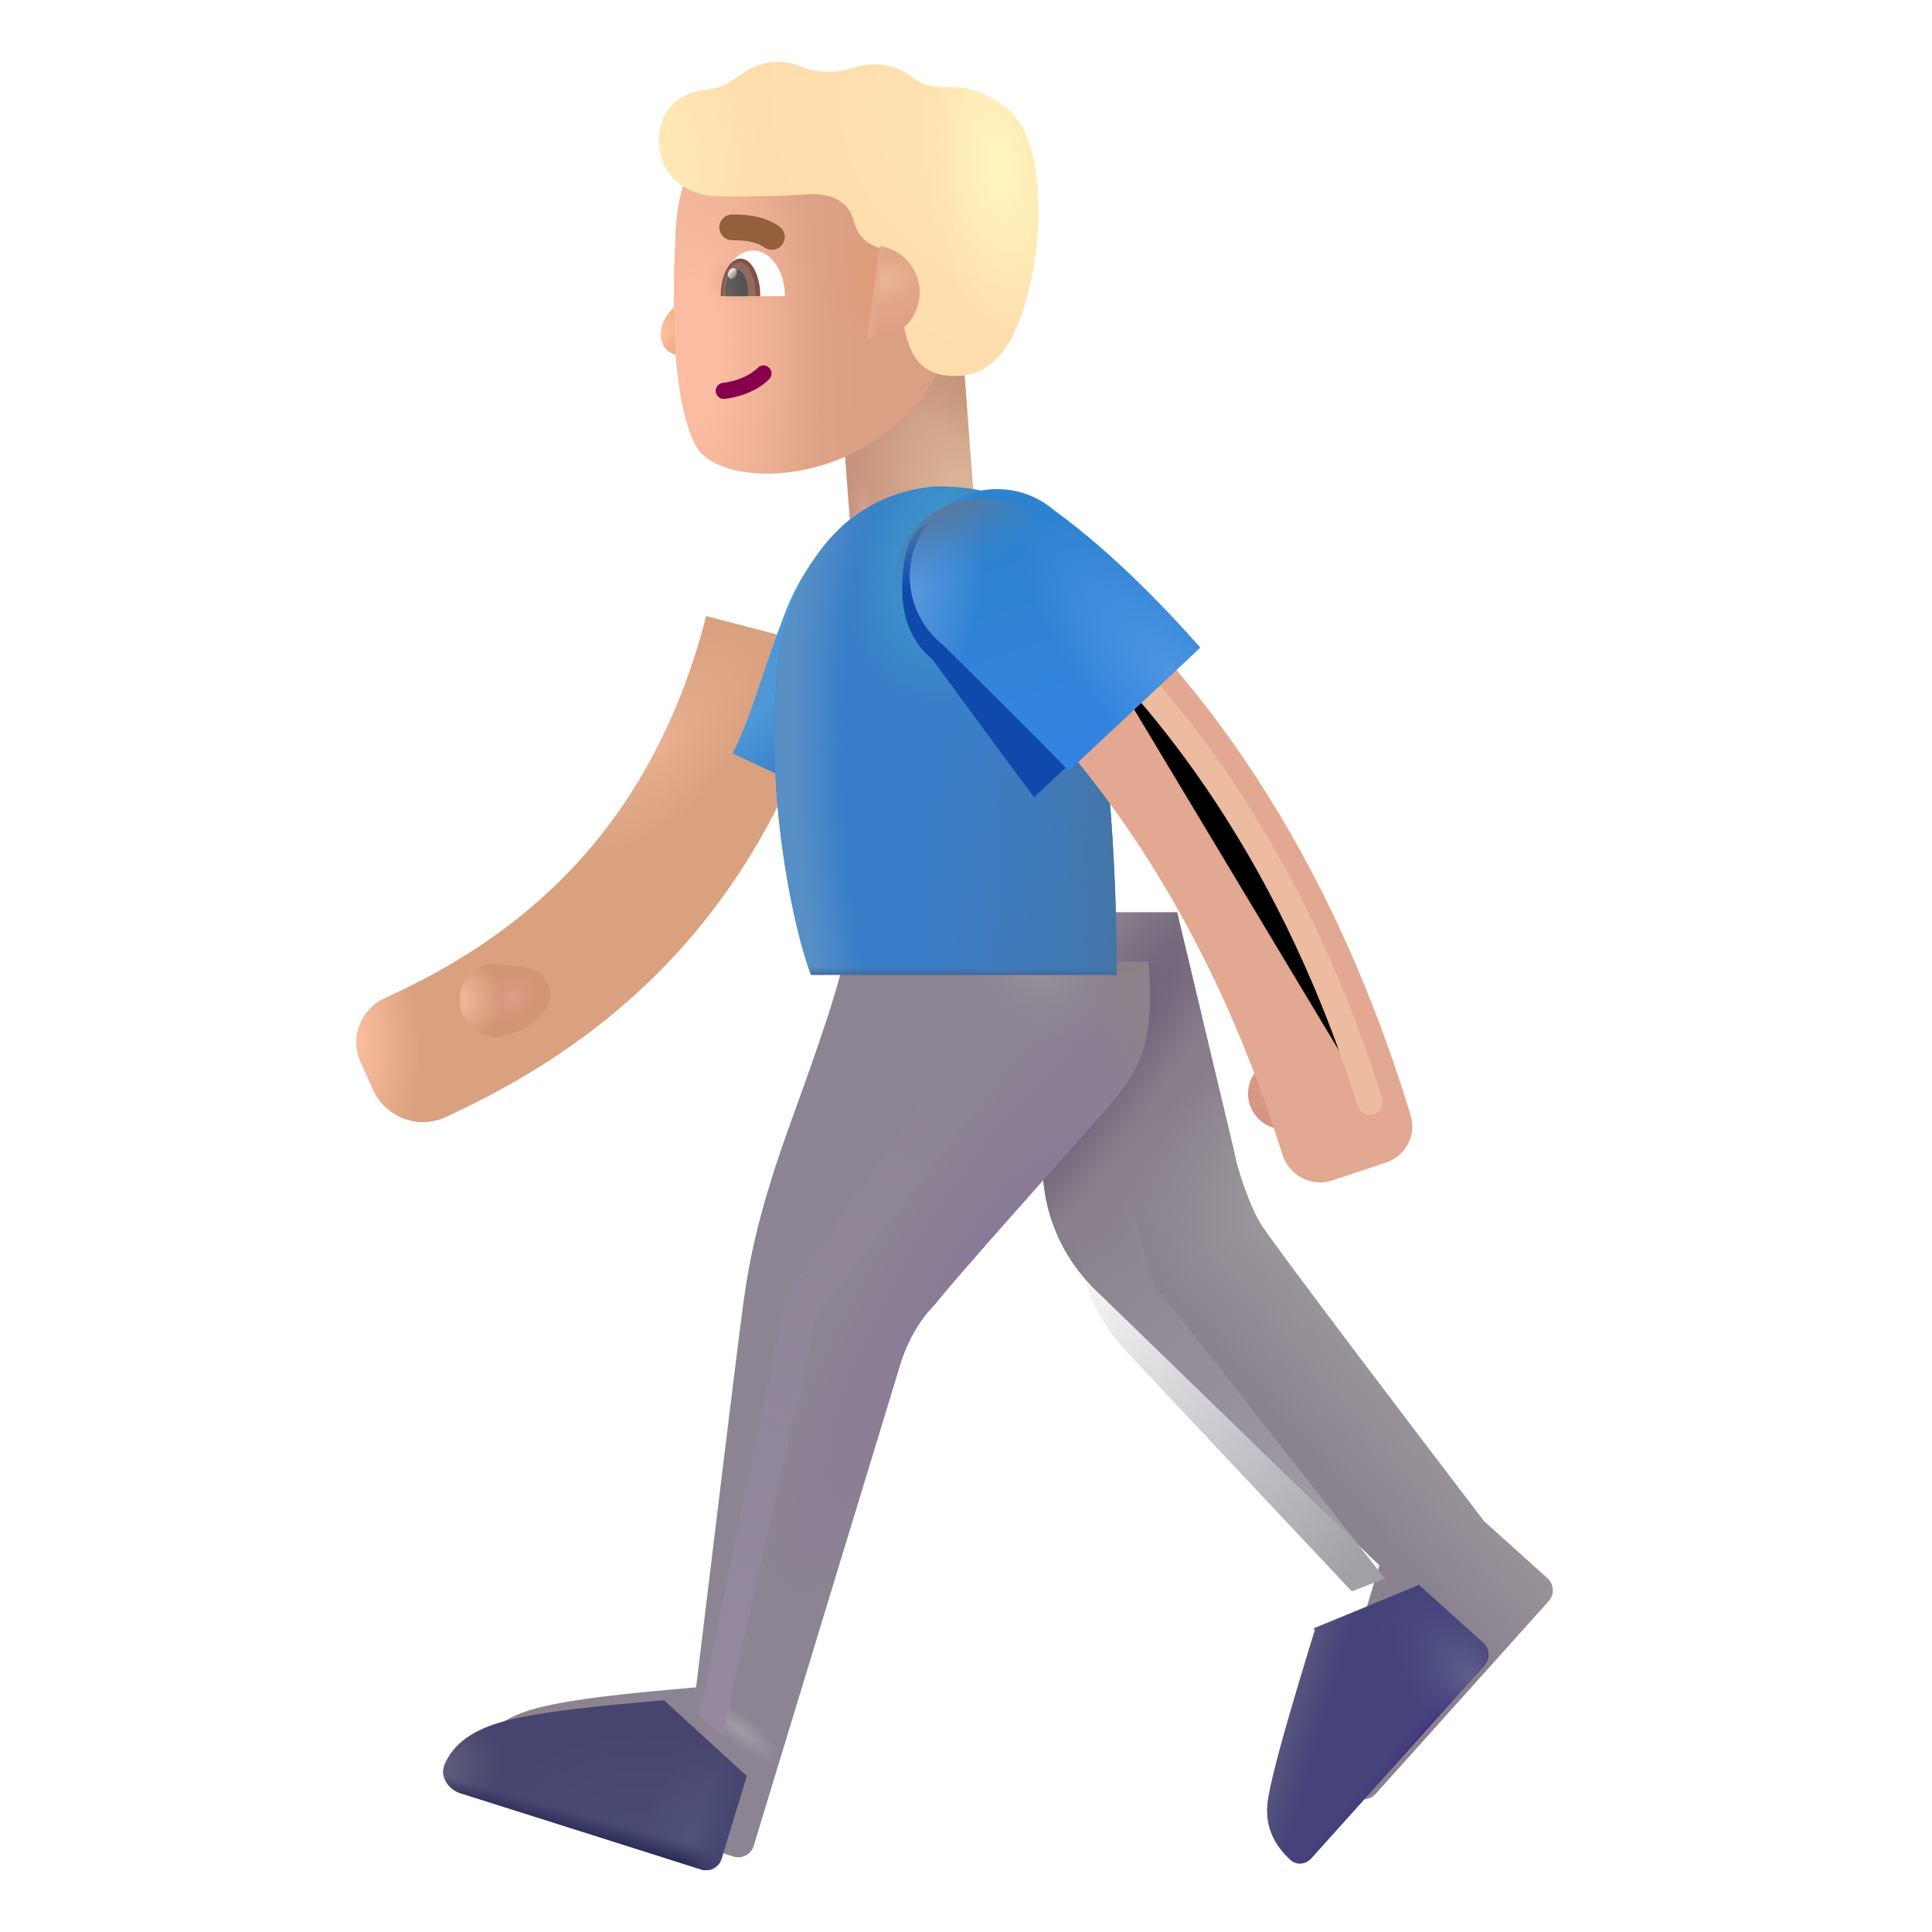 <svg viewBox="1 1 30 30" xmlns="http://www.w3.org/2000/svg">
<rect x="14.016" y="6.699" width="1.946" height="3.44" transform="rotate(-4.337 14.016 6.699)" fill="url(#paint0_radial_4002_108)"/>
<rect x="14.016" y="6.699" width="1.946" height="3.44" transform="rotate(-4.337 14.016 6.699)" fill="url(#paint1_radial_4002_108)"/>
<rect x="14.016" y="6.699" width="1.946" height="3.44" transform="rotate(-4.337 14.016 6.699)" fill="url(#paint2_radial_4002_108)"/>
<path d="M11.469 5.769C11.625 5.622 11.706 5.403 11.727 5.312H11.907V6.437C11.692 6.573 11.384 6.552 11.293 6.347C11.215 6.171 11.274 5.952 11.469 5.769Z" fill="url(#paint3_radial_4002_108)"/>
<path d="M11.469 5.769C11.625 5.622 11.706 5.403 11.727 5.312H11.907V6.437C11.692 6.573 11.384 6.552 11.293 6.347C11.215 6.171 11.274 5.952 11.469 5.769Z" fill="url(#paint4_radial_4002_108)"/>
<g filter="url(#filter0_i_4002_108)">
<path d="M11.693 4.805C11.732 4.004 11.991 3.617 12.113 3.505H15.846L15.908 6.668C15.042 8.79 12.397 8.881 12.002 8.113C11.607 7.346 11.648 5.732 11.693 4.805Z" fill="url(#paint5_linear_4002_108)"/>
<path d="M11.693 4.805C11.732 4.004 11.991 3.617 12.113 3.505H15.846L15.908 6.668C15.042 8.79 12.397 8.881 12.002 8.113C11.607 7.346 11.648 5.732 11.693 4.805Z" fill="url(#paint6_radial_4002_108)"/>
<path d="M11.693 4.805C11.732 4.004 11.991 3.617 12.113 3.505H15.846L15.908 6.668C15.042 8.79 12.397 8.881 12.002 8.113C11.607 7.346 11.648 5.732 11.693 4.805Z" fill="url(#paint7_radial_4002_108)"/>
<path d="M11.693 4.805C11.732 4.004 11.991 3.617 12.113 3.505H15.846L15.908 6.668C15.042 8.79 12.397 8.881 12.002 8.113C11.607 7.346 11.648 5.732 11.693 4.805Z" fill="url(#paint8_radial_4002_108)"/>
</g>
<g filter="url(#filter1_ii_4002_108)">
<path d="M12.332 4.052C11.676 4.052 11.363 3.681 11.332 3.216C11.332 2.56 11.833 2.42 12.027 2.4C12.246 2.376 12.332 2.353 12.637 2.138C13.025 1.864 13.398 1.97 13.547 2.04C13.695 2.11 14.023 2.146 14.258 2.075C14.648 1.958 14.953 1.962 15.254 2.193C15.463 2.353 15.617 2.353 15.867 2.353C16.211 2.353 16.503 2.507 16.723 2.673C17.38 3.17 17.305 4.88 16.98 5.841C16.67 6.76 16.203 6.868 15.812 6.833C15.342 6.791 15.223 6.435 15.152 6.138C15.096 5.9 14.952 5.148 14.887 4.9C14.751 4.838 14.456 4.814 14.355 4.427C14.255 4.039 13.863 3.995 13.598 4.021C13.436 4.036 12.988 4.052 12.332 4.052Z" fill="url(#paint9_radial_4002_108)"/>
<path d="M12.332 4.052C11.676 4.052 11.363 3.681 11.332 3.216C11.332 2.56 11.833 2.42 12.027 2.4C12.246 2.376 12.332 2.353 12.637 2.138C13.025 1.864 13.398 1.97 13.547 2.04C13.695 2.11 14.023 2.146 14.258 2.075C14.648 1.958 14.953 1.962 15.254 2.193C15.463 2.353 15.617 2.353 15.867 2.353C16.211 2.353 16.503 2.507 16.723 2.673C17.38 3.17 17.305 4.88 16.98 5.841C16.67 6.76 16.203 6.868 15.812 6.833C15.342 6.791 15.223 6.435 15.152 6.138C15.096 5.9 14.952 5.148 14.887 4.9C14.751 4.838 14.456 4.814 14.355 4.427C14.255 4.039 13.863 3.995 13.598 4.021C13.436 4.036 12.988 4.052 12.332 4.052Z" fill="url(#paint10_radial_4002_108)"/>
<path d="M12.332 4.052C11.676 4.052 11.363 3.681 11.332 3.216C11.332 2.56 11.833 2.42 12.027 2.4C12.246 2.376 12.332 2.353 12.637 2.138C13.025 1.864 13.398 1.97 13.547 2.04C13.695 2.11 14.023 2.146 14.258 2.075C14.648 1.958 14.953 1.962 15.254 2.193C15.463 2.353 15.617 2.353 15.867 2.353C16.211 2.353 16.503 2.507 16.723 2.673C17.38 3.17 17.305 4.88 16.98 5.841C16.67 6.76 16.203 6.868 15.812 6.833C15.342 6.791 15.223 6.435 15.152 6.138C15.096 5.9 14.952 5.148 14.887 4.9C14.751 4.838 14.456 4.814 14.355 4.427C14.255 4.039 13.863 3.995 13.598 4.021C13.436 4.036 12.988 4.052 12.332 4.052Z" fill="url(#paint11_radial_4002_108)"/>
</g>
<path d="M14.464 6.259L14.663 4.82C15.013 4.872 15.281 5.174 15.281 5.538C15.281 5.94 14.956 6.265 14.555 6.265C14.524 6.265 14.494 6.263 14.464 6.259Z" fill="url(#paint12_radial_4002_108)"/>
<path d="M14.464 6.259L14.663 4.82C15.013 4.872 15.281 5.174 15.281 5.538C15.281 5.94 14.956 6.265 14.555 6.265C14.524 6.265 14.494 6.263 14.464 6.259Z" fill="url(#paint13_radial_4002_108)"/>
<path d="M14.464 6.259L14.663 4.82C15.013 4.872 15.281 5.174 15.281 5.538C15.281 5.94 14.956 6.265 14.555 6.265C14.524 6.265 14.494 6.263 14.464 6.259Z" fill="url(#paint14_linear_4002_108)"/>
<g filter="url(#filter2_iii_4002_108)">
<path d="M19.169 19.901L18.278 16.167H16.497C16.445 16.782 16.345 18.383 16.207 19.683C16.07 20.983 16.7 21.714 16.973 21.995L21.419 26.308C21.221 26.969 20.792 28.333 20.692 28.933C20.615 29.395 20.837 29.701 21.043 29.885C21.136 29.968 21.277 29.949 21.361 29.856L24.049 26.861C24.141 26.758 24.132 26.6 24.03 26.508L23.044 25.62C22.002 24.256 19.853 21.427 19.591 21.026C19.409 20.75 19.2 20.11 19.169 19.901Z" fill="url(#paint15_linear_4002_108)"/>
<path d="M19.169 19.901L18.278 16.167H16.497C16.445 16.782 16.345 18.383 16.207 19.683C16.07 20.983 16.7 21.714 16.973 21.995L21.419 26.308C21.221 26.969 20.792 28.333 20.692 28.933C20.615 29.395 20.837 29.701 21.043 29.885C21.136 29.968 21.277 29.949 21.361 29.856L24.049 26.861C24.141 26.758 24.132 26.6 24.03 26.508L23.044 25.62C22.002 24.256 19.853 21.427 19.591 21.026C19.409 20.75 19.2 20.11 19.169 19.901Z" fill="url(#paint16_radial_4002_108)"/>
<path d="M19.169 19.901L18.278 16.167H16.497C16.445 16.782 16.345 18.383 16.207 19.683C16.07 20.983 16.7 21.714 16.973 21.995L21.419 26.308C21.221 26.969 20.792 28.333 20.692 28.933C20.615 29.395 20.837 29.701 21.043 29.885C21.136 29.968 21.277 29.949 21.361 29.856L24.049 26.861C24.141 26.758 24.132 26.6 24.03 26.508L23.044 25.62C22.002 24.256 19.853 21.427 19.591 21.026C19.409 20.75 19.2 20.11 19.169 19.901Z" fill="url(#paint17_radial_4002_108)"/>
</g>
<g filter="url(#filter3_i_4002_108)">
<path d="M12.817 18.519C13.2 17.468 13.533 16.49 13.59 16.136L18.332 16.136C18.432 17.511 18.188 17.848 17.559 18.558C16.866 19.339 15.387 20.987 15.02 21.452C14.67 21.802 14.52 22.241 14.465 22.433L12.203 29.863C12.162 29.996 12.021 30.07 11.888 30.028L8.151 28.846C7.956 28.784 7.825 28.58 7.907 28.393C8.014 28.149 8.24 27.894 8.793 27.737C9.456 27.55 10.736 27.454 11.309 27.401C11.522 25.636 11.968 21.97 12.043 21.433C12.137 20.761 12.27 20.019 12.817 18.519Z" fill="#8C8393"/>
<path d="M12.817 18.519C13.2 17.468 13.533 16.49 13.59 16.136L18.332 16.136C18.432 17.511 18.188 17.848 17.559 18.558C16.866 19.339 15.387 20.987 15.02 21.452C14.67 21.802 14.52 22.241 14.465 22.433L12.203 29.863C12.162 29.996 12.021 30.07 11.888 30.028L8.151 28.846C7.956 28.784 7.825 28.58 7.907 28.393C8.014 28.149 8.24 27.894 8.793 27.737C9.456 27.55 10.736 27.454 11.309 27.401C11.522 25.636 11.968 21.97 12.043 21.433C12.137 20.761 12.27 20.019 12.817 18.519Z" fill="url(#paint18_radial_4002_108)"/>
<path d="M12.817 18.519C13.2 17.468 13.533 16.49 13.59 16.136L18.332 16.136C18.432 17.511 18.188 17.848 17.559 18.558C16.866 19.339 15.387 20.987 15.02 21.452C14.67 21.802 14.52 22.241 14.465 22.433L12.203 29.863C12.162 29.996 12.021 30.07 11.888 30.028L8.151 28.846C7.956 28.784 7.825 28.58 7.907 28.393C8.014 28.149 8.24 27.894 8.793 27.737C9.456 27.55 10.736 27.454 11.309 27.401C11.522 25.636 11.968 21.97 12.043 21.433C12.137 20.761 12.27 20.019 12.817 18.519Z" fill="url(#paint19_radial_4002_108)"/>
<path d="M12.817 18.519C13.2 17.468 13.533 16.49 13.59 16.136L18.332 16.136C18.432 17.511 18.188 17.848 17.559 18.558C16.866 19.339 15.387 20.987 15.02 21.452C14.67 21.802 14.52 22.241 14.465 22.433L12.203 29.863C12.162 29.996 12.021 30.07 11.888 30.028L8.151 28.846C7.956 28.784 7.825 28.58 7.907 28.393C8.014 28.149 8.24 27.894 8.793 27.737C9.456 27.55 10.736 27.454 11.309 27.401C11.522 25.636 11.968 21.97 12.043 21.433C12.137 20.761 12.27 20.019 12.817 18.519Z" fill="url(#paint20_linear_4002_108)"/>
<path d="M12.817 18.519C13.2 17.468 13.533 16.49 13.59 16.136L18.332 16.136C18.432 17.511 18.188 17.848 17.559 18.558C16.866 19.339 15.387 20.987 15.02 21.452C14.67 21.802 14.52 22.241 14.465 22.433L12.203 29.863C12.162 29.996 12.021 30.07 11.888 30.028L8.151 28.846C7.956 28.784 7.825 28.58 7.907 28.393C8.014 28.149 8.24 27.894 8.793 27.737C9.456 27.55 10.736 27.454 11.309 27.401C11.522 25.636 11.968 21.97 12.043 21.433C12.137 20.761 12.27 20.019 12.817 18.519Z" fill="url(#paint21_radial_4002_108)"/>
<path d="M12.817 18.519C13.2 17.468 13.533 16.49 13.59 16.136L18.332 16.136C18.432 17.511 18.188 17.848 17.559 18.558C16.866 19.339 15.387 20.987 15.02 21.452C14.67 21.802 14.52 22.241 14.465 22.433L12.203 29.863C12.162 29.996 12.021 30.07 11.888 30.028L8.151 28.846C7.956 28.784 7.825 28.58 7.907 28.393C8.014 28.149 8.24 27.894 8.793 27.737C9.456 27.55 10.736 27.454 11.309 27.401C11.522 25.636 11.968 21.97 12.043 21.433C12.137 20.761 12.27 20.019 12.817 18.519Z" fill="url(#paint22_radial_4002_108)"/>
</g>
<path d="M12.594 28.577L12.203 29.863C12.162 29.996 12.021 30.07 11.888 30.028L8.151 28.846C7.956 28.784 7.825 28.58 7.907 28.393C8.014 28.149 8.24 27.894 8.793 27.737C9.384 27.57 10.466 27.476 11.099 27.42C11.176 27.413 11.247 27.407 11.309 27.401L11.309 27.4L12.594 28.577Z" fill="url(#paint23_radial_4002_108)"/>
<path d="M12.594 28.577L12.203 29.863C12.162 29.996 12.021 30.07 11.888 30.028L8.151 28.846C7.956 28.784 7.825 28.58 7.907 28.393C8.014 28.149 8.24 27.894 8.793 27.737C9.384 27.57 10.466 27.476 11.099 27.42C11.176 27.413 11.247 27.407 11.309 27.401L11.309 27.4L12.594 28.577Z" fill="url(#paint24_radial_4002_108)"/>
<path d="M12.594 28.577L12.203 29.863C12.162 29.996 12.021 30.07 11.888 30.028L8.151 28.846C7.956 28.784 7.825 28.58 7.907 28.393C8.014 28.149 8.24 27.894 8.793 27.737C9.384 27.57 10.466 27.476 11.099 27.42C11.176 27.413 11.247 27.407 11.309 27.401L11.309 27.4L12.594 28.577Z" fill="url(#paint25_radial_4002_108)"/>
<path d="M12.594 28.577L12.203 29.863C12.162 29.996 12.021 30.07 11.888 30.028L8.151 28.846C7.956 28.784 7.825 28.58 7.907 28.393C8.014 28.149 8.24 27.894 8.793 27.737C9.384 27.57 10.466 27.476 11.099 27.42C11.176 27.413 11.247 27.407 11.309 27.401L11.309 27.4L12.594 28.577Z" fill="url(#paint26_linear_4002_108)"/>
<path d="M12.594 28.577L12.203 29.863C12.162 29.996 12.021 30.07 11.888 30.028L8.151 28.846C7.956 28.784 7.825 28.58 7.907 28.393C8.014 28.149 8.24 27.894 8.793 27.737C9.384 27.57 10.466 27.476 11.099 27.42C11.176 27.413 11.247 27.407 11.309 27.401L11.309 27.4L12.594 28.577Z" fill="url(#paint27_linear_4002_108)"/>
<path d="M23.035 25.609L21.397 26.287L21.419 26.308C21.388 26.411 21.351 26.531 21.311 26.662C21.095 27.375 20.776 28.426 20.692 28.933C20.615 29.395 20.837 29.701 21.043 29.885C21.136 29.968 21.277 29.949 21.361 29.856L24.048 26.861C24.14 26.758 24.132 26.6 24.03 26.508L23.044 25.62C23.041 25.617 23.038 25.613 23.035 25.609Z" fill="#45437A"/>
<path d="M23.035 25.609L21.397 26.287L21.419 26.308C21.388 26.411 21.351 26.531 21.311 26.662C21.095 27.375 20.776 28.426 20.692 28.933C20.615 29.395 20.837 29.701 21.043 29.885C21.136 29.968 21.277 29.949 21.361 29.856L24.048 26.861C24.14 26.758 24.132 26.6 24.03 26.508L23.044 25.62C23.041 25.617 23.038 25.613 23.035 25.609Z" fill="url(#paint28_linear_4002_108)"/>
<path d="M23.035 25.609L21.397 26.287L21.419 26.308C21.388 26.411 21.351 26.531 21.311 26.662C21.095 27.375 20.776 28.426 20.692 28.933C20.615 29.395 20.837 29.701 21.043 29.885C21.136 29.968 21.277 29.949 21.361 29.856L24.048 26.861C24.14 26.758 24.132 26.6 24.03 26.508L23.044 25.62C23.041 25.617 23.038 25.613 23.035 25.609Z" fill="url(#paint29_linear_4002_108)"/>
<path d="M23.035 25.609L21.397 26.287L21.419 26.308C21.388 26.411 21.351 26.531 21.311 26.662C21.095 27.375 20.776 28.426 20.692 28.933C20.615 29.395 20.837 29.701 21.043 29.885C21.136 29.968 21.277 29.949 21.361 29.856L24.048 26.861C24.14 26.758 24.132 26.6 24.03 26.508L23.044 25.62C23.041 25.617 23.038 25.613 23.035 25.609Z" fill="url(#paint30_radial_4002_108)"/>
<g filter="url(#filter4_ii_4002_108)">
<path fill-rule="evenodd" clip-rule="evenodd" d="M9.169 18.347C8.74 18.546 8.23 18.346 8.039 17.914L7.849 17.488C7.681 17.108 7.854 16.669 8.232 16.496C9.765 15.792 12.255 14.347 13.215 10.566L15.223 11.089C14.037 15.757 10.932 17.529 9.169 18.347Z" fill="#D9A17F"/>
<path fill-rule="evenodd" clip-rule="evenodd" d="M9.169 18.347C8.74 18.546 8.23 18.346 8.039 17.914L7.849 17.488C7.681 17.108 7.854 16.669 8.232 16.496C9.765 15.792 12.255 14.347 13.215 10.566L15.223 11.089C14.037 15.757 10.932 17.529 9.169 18.347Z" fill="url(#paint31_radial_4002_108)"/>
<path fill-rule="evenodd" clip-rule="evenodd" d="M9.169 18.347C8.74 18.546 8.23 18.346 8.039 17.914L7.849 17.488C7.681 17.108 7.854 16.669 8.232 16.496C9.765 15.792 12.255 14.347 13.215 10.566L15.223 11.089C14.037 15.757 10.932 17.529 9.169 18.347Z" fill="url(#paint32_radial_4002_108)"/>
</g>
<path d="M13.215 10.456C13.496 9.744 13.989 9.232 14.2 9.066L14.16 13.534L12.375 12.698C12.653 12.175 12.864 11.347 13.215 10.456Z" fill="url(#paint33_linear_4002_108)"/>
<path d="M15.524 8.554C16.414 8.554 16.66 8.769 16.957 8.96L17.981 11.558C18.281 12.958 18.345 15.193 18.34 16.136H13.594C13.336 15.48 12.897 13.461 13.059 11.558C13.223 9.628 14.266 8.655 15.524 8.554Z" fill="#397EC9"/>
<path d="M15.524 8.554C16.414 8.554 16.66 8.769 16.957 8.96L17.981 11.558C18.281 12.958 18.345 15.193 18.34 16.136H13.594C13.336 15.48 12.897 13.461 13.059 11.558C13.223 9.628 14.266 8.655 15.524 8.554Z" fill="url(#paint34_radial_4002_108)"/>
<path d="M15.524 8.554C16.414 8.554 16.66 8.769 16.957 8.96L17.981 11.558C18.281 12.958 18.345 15.193 18.34 16.136H13.594C13.336 15.48 12.897 13.461 13.059 11.558C13.223 9.628 14.266 8.655 15.524 8.554Z" fill="url(#paint35_radial_4002_108)"/>
<path d="M15.524 8.554C16.414 8.554 16.66 8.769 16.957 8.96L17.981 11.558C18.281 12.958 18.345 15.193 18.34 16.136H13.594C13.336 15.48 12.897 13.461 13.059 11.558C13.223 9.628 14.266 8.655 15.524 8.554Z" fill="url(#paint36_radial_4002_108)"/>
<path d="M15.524 8.554C16.414 8.554 16.66 8.769 16.957 8.96L17.981 11.558C18.281 12.958 18.345 15.193 18.34 16.136H13.594C13.336 15.48 12.897 13.461 13.059 11.558C13.223 9.628 14.266 8.655 15.524 8.554Z" fill="url(#paint37_radial_4002_108)"/>
<path d="M15.524 8.554C16.414 8.554 16.66 8.769 16.957 8.96L17.981 11.558C18.281 12.958 18.345 15.193 18.34 16.136H13.594C13.336 15.48 12.897 13.461 13.059 11.558C13.223 9.628 14.266 8.655 15.524 8.554Z" fill="url(#paint38_linear_4002_108)"/>
<circle cx="20.93" cy="17.983" r="0.551" fill="url(#paint39_radial_4002_108)"/>
<g filter="url(#filter5_f_4002_108)">
<path d="M15.473 11.232C15.162 10.983 15.01 10.593 15.01 10.165C15.01 9.416 15.195 9.005 15.944 9.005C16.281 9.005 16.589 9.128 16.826 9.332C17.777 10.023 18.616 10.923 19.096 11.466L17.057 13.38C16.769 12.997 15.988 11.935 15.473 11.232Z" fill="#1049AC"/>
</g>
<g filter="url(#filter6_ii_4002_108)">
<path fill-rule="evenodd" clip-rule="evenodd" d="M21.836 19.18C21.511 19.288 21.162 19.1 21.061 18.773C19.846 14.851 17.895 12.483 16.519 11.228C16.081 10.828 16.003 10.146 16.391 9.697C16.737 9.296 17.335 9.225 17.739 9.568C19.365 10.949 21.65 13.544 23.055 18.173C23.148 18.479 22.977 18.801 22.673 18.902L21.836 19.18Z" fill="#E2A891"/>
</g>
<g filter="url(#filter7_f_4002_108)">
<path d="M17.787 10.644C18.756 11.55 20.943 13.862 22.271 18.112" stroke="#EDBB9F" stroke-width="0.4" stroke-linecap="round"/>
</g>
<g filter="url(#filter8_i_4002_108)">
<path d="M15.388 11.16C15.078 10.911 14.879 10.529 14.879 10.101C14.879 9.352 15.486 8.745 16.235 8.745C16.572 8.745 16.88 8.868 17.117 9.072C18.068 9.763 18.907 10.663 19.387 11.206L17.348 13.12C17.04 12.8 15.966 11.728 15.388 11.16Z" fill="url(#paint40_linear_4002_108)"/>
<path d="M15.388 11.16C15.078 10.911 14.879 10.529 14.879 10.101C14.879 9.352 15.486 8.745 16.235 8.745C16.572 8.745 16.88 8.868 17.117 9.072C18.068 9.763 18.907 10.663 19.387 11.206L17.348 13.12C17.04 12.8 15.966 11.728 15.388 11.16Z" fill="url(#paint41_radial_4002_108)"/>
<path d="M15.388 11.16C15.078 10.911 14.879 10.529 14.879 10.101C14.879 9.352 15.486 8.745 16.235 8.745C16.572 8.745 16.88 8.868 17.117 9.072C18.068 9.763 18.907 10.663 19.387 11.206L17.348 13.12C17.04 12.8 15.966 11.728 15.388 11.16Z" fill="url(#paint42_radial_4002_108)"/>
</g>
<path d="M15.388 11.16C15.078 10.911 14.879 10.529 14.879 10.101C14.879 9.352 15.486 8.745 16.235 8.745C16.572 8.745 16.88 8.868 17.117 9.072C18.068 9.763 18.907 10.663 19.387 11.206L17.348 13.12C17.04 12.8 15.966 11.728 15.388 11.16Z" fill="url(#paint43_radial_4002_108)"/>
<path d="M8.657 15.968L9.153 16.02C9.363 16.042 9.527 16.212 9.541 16.422C9.548 16.518 9.524 16.614 9.465 16.689C9.201 17.019 8.94 17.055 8.743 17.097C8.524 17.144 8.067 16.905 8.153 16.405C8.213 16.058 8.534 15.965 8.657 15.968Z" fill="url(#paint44_radial_4002_108)"/>
<path d="M8.657 15.968L9.153 16.02C9.363 16.042 9.527 16.212 9.541 16.422C9.548 16.518 9.524 16.614 9.465 16.689C9.201 17.019 8.94 17.055 8.743 17.097C8.524 17.144 8.067 16.905 8.153 16.405C8.213 16.058 8.534 15.965 8.657 15.968Z" fill="url(#paint45_radial_4002_108)"/>
<path fill-rule="evenodd" clip-rule="evenodd" d="M12.945 6.712C12.993 6.762 12.992 6.841 12.943 6.889C12.705 7.123 12.361 7.183 12.251 7.194C12.183 7.201 12.121 7.151 12.114 7.082C12.107 7.014 12.157 6.952 12.226 6.945C12.319 6.936 12.592 6.883 12.768 6.711C12.818 6.662 12.897 6.663 12.945 6.712Z" fill="#86004C"/>
<path d="M12.2 5.599H13.188C13.188 5.207 12.966 4.89 12.694 4.89C12.421 4.89 12.2 5.207 12.2 5.599Z" fill="white"/>
<path d="M12.805 5.599L12.805 5.595C12.805 5.274 12.668 5.015 12.498 5.015C12.329 5.015 12.192 5.274 12.192 5.595L12.192 5.599H12.805Z" fill="url(#paint46_radial_4002_108)"/>
<path d="M12.609 5.599C12.612 5.575 12.614 5.551 12.614 5.526C12.614 5.341 12.535 5.191 12.438 5.191C12.341 5.191 12.262 5.341 12.262 5.526C12.262 5.551 12.263 5.575 12.266 5.599H12.609Z" fill="url(#paint47_radial_4002_108)"/>
<ellipse cx="12.373" cy="5.247" rx="0.064" ry="0.088" transform="rotate(24.61 12.373 5.247)" fill="url(#paint48_linear_4002_108)"/>
<g filter="url(#filter9_f_4002_108)">
<path d="M13.2 21.136L11.856 27.636L12.215 27.948L13.684 21.417L16.7 17.542L15.996 17.058L13.2 21.136Z" fill="url(#paint49_linear_4002_108)"/>
</g>
<g filter="url(#filter10_f_4002_108)">
<path d="M19.028 21.084L22.504 25.512L21.99 25.71L18.505 22.002C18.115 21.587 17.851 21.069 17.745 20.509L17.554 19.509L18.306 18.736L18.849 20.729C18.885 20.858 18.945 20.978 19.028 21.084Z" fill="url(#paint50_linear_4002_108)"/>
</g>
<g filter="url(#filter11_i_4002_108)">
<path fill-rule="evenodd" clip-rule="evenodd" d="M12.969 4.742C12.822 4.636 12.606 4.631 12.469 4.631C12.358 4.631 12.269 4.541 12.269 4.431C12.269 4.32 12.358 4.231 12.469 4.231C12.472 4.231 12.475 4.231 12.478 4.231C12.607 4.231 12.942 4.23 13.202 4.417C13.292 4.481 13.313 4.606 13.248 4.696C13.184 4.785 13.059 4.806 12.969 4.742Z" fill="#945F3D"/>
</g>
<defs>
<filter id="filter0_i_4002_108" x="11.465" y="3.305" width="4.443" height="5.249" filterUnits="userSpaceOnUse" color-interpolation-filters="sRGB">
<feFlood flood-opacity="0" result="BackgroundImageFix"/>
<feBlend mode="normal" in="SourceGraphic" in2="BackgroundImageFix" result="shape"/>
<feColorMatrix in="SourceAlpha" type="matrix" values="0 0 0 0 0 0 0 0 0 0 0 0 0 0 0 0 0 0 127 0" result="hardAlpha"/>
<feOffset dx="-0.2" dy="-0.2"/>
<feGaussianBlur stdDeviation="0.5"/>
<feComposite in2="hardAlpha" operator="arithmetic" k2="-1" k3="1"/>
<feColorMatrix type="matrix" values="0 0 0 0 0.737 0 0 0 0 0.541 0 0 0 0 0.522 0 0 0 1 0"/>
<feBlend mode="normal" in2="shape" result="effect1_innerShadow_4002_108"/>
</filter>
<filter id="filter1_ii_4002_108" x="11.032" y="1.66" width="6.391" height="5.479" filterUnits="userSpaceOnUse" color-interpolation-filters="sRGB">
<feFlood flood-opacity="0" result="BackgroundImageFix"/>
<feBlend mode="normal" in="SourceGraphic" in2="BackgroundImageFix" result="shape"/>
<feColorMatrix in="SourceAlpha" type="matrix" values="0 0 0 0 0 0 0 0 0 0 0 0 0 0 0 0 0 0 127 0" result="hardAlpha"/>
<feOffset dx="-0.3" dy="0.3"/>
<feGaussianBlur stdDeviation="0.3"/>
<feComposite in2="hardAlpha" operator="arithmetic" k2="-1" k3="1"/>
<feColorMatrix type="matrix" values="0 0 0 0 1 0 0 0 0 0.949 0 0 0 0 0.706 0 0 0 1 0"/>
<feBlend mode="normal" in2="shape" result="effect1_innerShadow_4002_108"/>
<feColorMatrix in="SourceAlpha" type="matrix" values="0 0 0 0 0 0 0 0 0 0 0 0 0 0 0 0 0 0 127 0" result="hardAlpha"/>
<feOffset dx="0.2" dy="-0.3"/>
<feGaussianBlur stdDeviation="0.375"/>
<feComposite in2="hardAlpha" operator="arithmetic" k2="-1" k3="1"/>
<feColorMatrix type="matrix" values="0 0 0 0 0.941 0 0 0 0 0.749 0 0 0 0 0.596 0 0 0 1 0"/>
<feBlend mode="normal" in2="effect1_innerShadow_4002_108" result="effect2_innerShadow_4002_108"/>
</filter>
<filter id="filter2_iii_4002_108" x="16.188" y="15.417" width="8.674" height="14.771" filterUnits="userSpaceOnUse" color-interpolation-filters="sRGB">
<feFlood flood-opacity="0" result="BackgroundImageFix"/>
<feBlend mode="normal" in="SourceGraphic" in2="BackgroundImageFix" result="shape"/>
<feColorMatrix in="SourceAlpha" type="matrix" values="0 0 0 0 0 0 0 0 0 0 0 0 0 0 0 0 0 0 127 0" result="hardAlpha"/>
<feOffset dx="0.75" dy="-0.75"/>
<feGaussianBlur stdDeviation="0.5"/>
<feComposite in2="hardAlpha" operator="arithmetic" k2="-1" k3="1"/>
<feColorMatrix type="matrix" values="0 0 0 0 0.439 0 0 0 0 0.388 0 0 0 0 0.486 0 0 0 1 0"/>
<feBlend mode="normal" in2="shape" result="effect1_innerShadow_4002_108"/>
<feColorMatrix in="SourceAlpha" type="matrix" values="0 0 0 0 0 0 0 0 0 0 0 0 0 0 0 0 0 0 127 0" result="hardAlpha"/>
<feOffset dy="-0.5"/>
<feGaussianBlur stdDeviation="0.375"/>
<feComposite in2="hardAlpha" operator="arithmetic" k2="-1" k3="1"/>
<feColorMatrix type="matrix" values="0 0 0 0 0.537 0 0 0 0 0.424 0 0 0 0 0.635 0 0 0 1 0"/>
<feBlend mode="normal" in2="effect1_innerShadow_4002_108" result="effect2_innerShadow_4002_108"/>
<feColorMatrix in="SourceAlpha" type="matrix" values="0 0 0 0 0 0 0 0 0 0 0 0 0 0 0 0 0 0 127 0" result="hardAlpha"/>
<feOffset dx="0.25" dy="0.25"/>
<feGaussianBlur stdDeviation="0.375"/>
<feComposite in2="hardAlpha" operator="arithmetic" k2="-1" k3="1"/>
<feColorMatrix type="matrix" values="0 0 0 0 0.529 0 0 0 0 0.49 0 0 0 0 0.537 0 0 0 1 0"/>
<feBlend mode="normal" in2="effect2_innerShadow_4002_108" result="effect3_innerShadow_4002_108"/>
</filter>
<filter id="filter3_i_4002_108" x="7.882" y="15.936" width="10.972" height="14.104" filterUnits="userSpaceOnUse" color-interpolation-filters="sRGB">
<feFlood flood-opacity="0" result="BackgroundImageFix"/>
<feBlend mode="normal" in="SourceGraphic" in2="BackgroundImageFix" result="shape"/>
<feColorMatrix in="SourceAlpha" type="matrix" values="0 0 0 0 0 0 0 0 0 0 0 0 0 0 0 0 0 0 127 0" result="hardAlpha"/>
<feOffset dx="0.5" dy="-0.2"/>
<feGaussianBlur stdDeviation="0.25"/>
<feComposite in2="hardAlpha" operator="arithmetic" k2="-1" k3="1"/>
<feColorMatrix type="matrix" values="0 0 0 0 0.62 0 0 0 0 0.592 0 0 0 0 0.612 0 0 0 1 0"/>
<feBlend mode="normal" in2="shape" result="effect1_innerShadow_4002_108"/>
</filter>
<filter id="filter4_ii_4002_108" x="6.785" y="10.566" width="8.438" height="7.859" filterUnits="userSpaceOnUse" color-interpolation-filters="sRGB">
<feFlood flood-opacity="0" result="BackgroundImageFix"/>
<feBlend mode="normal" in="SourceGraphic" in2="BackgroundImageFix" result="shape"/>
<feColorMatrix in="SourceAlpha" type="matrix" values="0 0 0 0 0 0 0 0 0 0 0 0 0 0 0 0 0 0 127 0" result="hardAlpha"/>
<feOffset dx="-1"/>
<feGaussianBlur stdDeviation="0.5"/>
<feComposite in2="hardAlpha" operator="arithmetic" k2="-1" k3="1"/>
<feColorMatrix type="matrix" values="0 0 0 0 0.757 0 0 0 0 0.471 0 0 0 0 0.451 0 0 0 1 0"/>
<feBlend mode="normal" in2="shape" result="effect1_innerShadow_4002_108"/>
<feColorMatrix in="SourceAlpha" type="matrix" values="0 0 0 0 0 0 0 0 0 0 0 0 0 0 0 0 0 0 127 0" result="hardAlpha"/>
<feOffset dx="-0.25"/>
<feGaussianBlur stdDeviation="0.25"/>
<feComposite in2="hardAlpha" operator="arithmetic" k2="-1" k3="1"/>
<feColorMatrix type="matrix" values="0 0 0 0 0.718 0 0 0 0 0.467 0 0 0 0 0.525 0 0 0 1 0"/>
<feBlend mode="normal" in2="effect1_innerShadow_4002_108" result="effect2_innerShadow_4002_108"/>
</filter>
<filter id="filter5_f_4002_108" x="14.26" y="8.255" width="5.586" height="5.875" filterUnits="userSpaceOnUse" color-interpolation-filters="sRGB">
<feFlood flood-opacity="0" result="BackgroundImageFix"/>
<feBlend mode="normal" in="SourceGraphic" in2="BackgroundImageFix" result="shape"/>
<feGaussianBlur stdDeviation="0.375" result="effect1_foregroundBlur_4002_108"/>
</filter>
<filter id="filter6_ii_4002_108" x="15.741" y="9.099" width="7.59" height="10.511" filterUnits="userSpaceOnUse" color-interpolation-filters="sRGB">
<feFlood flood-opacity="0" result="BackgroundImageFix"/>
<feBlend mode="normal" in="SourceGraphic" in2="BackgroundImageFix" result="shape"/>
<feColorMatrix in="SourceAlpha" type="matrix" values="0 0 0 0 0 0 0 0 0 0 0 0 0 0 0 0 0 0 127 0" result="hardAlpha"/>
<feOffset dx="0.25" dy="-0.25"/>
<feGaussianBlur stdDeviation="0.4"/>
<feComposite in2="hardAlpha" operator="arithmetic" k2="-1" k3="1"/>
<feColorMatrix type="matrix" values="0 0 0 0 0.898 0 0 0 0 0.631 0 0 0 0 0.557 0 0 0 1 0"/>
<feBlend mode="normal" in2="shape" result="effect1_innerShadow_4002_108"/>
<feColorMatrix in="SourceAlpha" type="matrix" values="0 0 0 0 0 0 0 0 0 0 0 0 0 0 0 0 0 0 127 0" result="hardAlpha"/>
<feOffset dx="-0.4" dy="0.4"/>
<feGaussianBlur stdDeviation="0.4"/>
<feComposite in2="hardAlpha" operator="arithmetic" k2="-1" k3="1"/>
<feColorMatrix type="matrix" values="0 0 0 0 0.906 0 0 0 0 0.725 0 0 0 0 0.592 0 0 0 1 0"/>
<feBlend mode="normal" in2="effect1_innerShadow_4002_108" result="effect2_innerShadow_4002_108"/>
</filter>
<filter id="filter7_f_4002_108" x="16.987" y="9.844" width="6.084" height="9.069" filterUnits="userSpaceOnUse" color-interpolation-filters="sRGB">
<feFlood flood-opacity="0" result="BackgroundImageFix"/>
<feBlend mode="normal" in="SourceGraphic" in2="BackgroundImageFix" result="shape"/>
<feGaussianBlur stdDeviation="0.3" result="effect1_foregroundBlur_4002_108"/>
</filter>
<filter id="filter8_i_4002_108" x="14.879" y="8.595" width="4.758" height="4.525" filterUnits="userSpaceOnUse" color-interpolation-filters="sRGB">
<feFlood flood-opacity="0" result="BackgroundImageFix"/>
<feBlend mode="normal" in="SourceGraphic" in2="BackgroundImageFix" result="shape"/>
<feColorMatrix in="SourceAlpha" type="matrix" values="0 0 0 0 0 0 0 0 0 0 0 0 0 0 0 0 0 0 127 0" result="hardAlpha"/>
<feOffset dx="0.25" dy="-0.15"/>
<feGaussianBlur stdDeviation="0.25"/>
<feComposite in2="hardAlpha" operator="arithmetic" k2="-1" k3="1"/>
<feColorMatrix type="matrix" values="0 0 0 0 0.161 0 0 0 0 0.475 0 0 0 0 0.867 0 0 0 1 0"/>
<feBlend mode="normal" in2="shape" result="effect1_innerShadow_4002_108"/>
</filter>
<filter id="filter9_f_4002_108" x="10.856" y="16.058" width="6.844" height="12.891" filterUnits="userSpaceOnUse" color-interpolation-filters="sRGB">
<feFlood flood-opacity="0" result="BackgroundImageFix"/>
<feBlend mode="normal" in="SourceGraphic" in2="BackgroundImageFix" result="shape"/>
<feGaussianBlur stdDeviation="0.5" result="effect1_foregroundBlur_4002_108"/>
</filter>
<filter id="filter10_f_4002_108" x="16.804" y="17.986" width="6.45" height="8.475" filterUnits="userSpaceOnUse" color-interpolation-filters="sRGB">
<feFlood flood-opacity="0" result="BackgroundImageFix"/>
<feBlend mode="normal" in="SourceGraphic" in2="BackgroundImageFix" result="shape"/>
<feGaussianBlur stdDeviation="0.375" result="effect1_foregroundBlur_4002_108"/>
</filter>
<filter id="filter11_i_4002_108" x="12.169" y="4.231" width="1.117" height="0.648" filterUnits="userSpaceOnUse" color-interpolation-filters="sRGB">
<feFlood flood-opacity="0" result="BackgroundImageFix"/>
<feBlend mode="normal" in="SourceGraphic" in2="BackgroundImageFix" result="shape"/>
<feColorMatrix in="SourceAlpha" type="matrix" values="0 0 0 0 0 0 0 0 0 0 0 0 0 0 0 0 0 0 127 0" result="hardAlpha"/>
<feOffset dx="-0.1" dy="0.1"/>
<feGaussianBlur stdDeviation="0.1"/>
<feComposite in2="hardAlpha" operator="arithmetic" k2="-1" k3="1"/>
<feColorMatrix type="matrix" values="0 0 0 0 0.447 0 0 0 0 0.278 0 0 0 0 0.122 0 0 0 1 0"/>
<feBlend mode="normal" in2="shape" result="effect1_innerShadow_4002_108"/>
</filter>
<radialGradient id="paint0_radial_4002_108" cx="0" cy="0" r="1" gradientUnits="userSpaceOnUse" gradientTransform="translate(15.724 8.708) rotate(-91.333) scale(2.214 1.599)">
<stop offset="0.116" stop-color="#DAB296"/>
<stop offset="1" stop-color="#C7937E"/>
</radialGradient>
<radialGradient id="paint1_radial_4002_108" cx="0" cy="0" r="1" gradientUnits="userSpaceOnUse" gradientTransform="translate(16.078 7.137) rotate(128.9) scale(0.854 1.156)">
<stop stop-color="#C59679"/>
<stop offset="1" stop-color="#C59679" stop-opacity="0"/>
</radialGradient>
<radialGradient id="paint2_radial_4002_108" cx="0" cy="0" r="1" gradientUnits="userSpaceOnUse" gradientTransform="translate(14.23 9.112) rotate(-89.272) scale(0.869 0.24)">
<stop stop-color="#DDA993"/>
<stop offset="1" stop-color="#CB9883" stop-opacity="0"/>
</radialGradient>
<radialGradient id="paint3_radial_4002_108" cx="0" cy="0" r="1" gradientUnits="userSpaceOnUse" gradientTransform="translate(11.178 6.206) rotate(28.413) scale(0.542 0.765)">
<stop offset="0.101" stop-color="#FEC19D"/>
<stop offset="0.684" stop-color="#F2B08A"/>
</radialGradient>
<radialGradient id="paint4_radial_4002_108" cx="0" cy="0" r="1" gradientUnits="userSpaceOnUse" gradientTransform="translate(11.583 6.523) rotate(-112.383) scale(0.315 0.473)">
<stop stop-color="#F0AA89"/>
<stop offset="1" stop-color="#F0AA89" stop-opacity="0"/>
</radialGradient>
<linearGradient id="paint5_linear_4002_108" x1="14.528" y1="6.245" x2="11.665" y2="6.417" gradientUnits="userSpaceOnUse">
<stop stop-color="#DB9F84"/>
<stop offset="1" stop-color="#E3AB8E"/>
</linearGradient>
<radialGradient id="paint6_radial_4002_108" cx="0" cy="0" r="1" gradientUnits="userSpaceOnUse" gradientTransform="translate(14.84 5.503) rotate(-176.82) scale(0.845 1.03)">
<stop offset="0.156" stop-color="#DD9C79"/>
<stop offset="1" stop-color="#DD9C79" stop-opacity="0"/>
</radialGradient>
<radialGradient id="paint7_radial_4002_108" cx="0" cy="0" r="1" gradientUnits="userSpaceOnUse" gradientTransform="translate(11.944 6.69) rotate(-90) scale(5.188 2.016)">
<stop offset="0.219" stop-color="#FBBCA1"/>
<stop offset="1" stop-color="#FBBCA1" stop-opacity="0"/>
</radialGradient>
<radialGradient id="paint8_radial_4002_108" cx="0" cy="0" r="1" gradientUnits="userSpaceOnUse" gradientTransform="translate(12.772 5.55) rotate(90) scale(0.391 0.609)">
<stop offset="0.155" stop-color="#E6AA86"/>
<stop offset="1" stop-color="#E6AA86" stop-opacity="0"/>
</radialGradient>
<radialGradient id="paint9_radial_4002_108" cx="0" cy="0" r="1" gradientUnits="userSpaceOnUse" gradientTransform="translate(16.715 2.841) rotate(137.726) scale(4.646 5.268)">
<stop offset="0.363" stop-color="#FFE0AF"/>
<stop offset="1" stop-color="#FFDAA9"/>
</radialGradient>
<radialGradient id="paint10_radial_4002_108" cx="0" cy="0" r="1" gradientUnits="userSpaceOnUse" gradientTransform="translate(16.608 3.59) rotate(81.634) scale(2.712 1.198)">
<stop offset="0.106" stop-color="#FFF4BB"/>
<stop offset="1" stop-color="#FFF4BB" stop-opacity="0"/>
</radialGradient>
<radialGradient id="paint11_radial_4002_108" cx="0" cy="0" r="1" gradientUnits="userSpaceOnUse" gradientTransform="translate(11.418 3.456) rotate(-3.576) scale(1.503 2.949)">
<stop offset="0.218" stop-color="#FFE8B5"/>
<stop offset="1" stop-color="#FFE8B5" stop-opacity="0"/>
</radialGradient>
<radialGradient id="paint12_radial_4002_108" cx="0" cy="0" r="1" gradientUnits="userSpaceOnUse" gradientTransform="translate(14.616 5.386) rotate(-16.189) scale(0.757 0.369)">
<stop offset="0.17" stop-color="#EBB497"/>
<stop offset="1" stop-color="#E1A587"/>
</radialGradient>
<radialGradient id="paint13_radial_4002_108" cx="0" cy="0" r="1" gradientUnits="userSpaceOnUse" gradientTransform="translate(14.647 5.085) rotate(79.157) scale(1.201 1.252)">
<stop offset="0.556" stop-color="#E1A38B" stop-opacity="0"/>
<stop offset="1" stop-color="#DD9A7E"/>
</radialGradient>
<linearGradient id="paint14_linear_4002_108" x1="14.561" y1="5.454" x2="14.709" y2="5.466" gradientUnits="userSpaceOnUse">
<stop stop-color="#E5A88D"/>
<stop offset="1" stop-color="#E4A88B" stop-opacity="0"/>
</linearGradient>
<linearGradient id="paint15_linear_4002_108" x1="17.973" y1="22.839" x2="20.202" y2="20.896" gradientUnits="userSpaceOnUse">
<stop offset="0.211" stop-color="#8B8290"/>
<stop offset="1" stop-color="#9F9C9F"/>
</linearGradient>
<radialGradient id="paint16_radial_4002_108" cx="0" cy="0" r="1" gradientUnits="userSpaceOnUse" gradientTransform="translate(16.953 17.98) rotate(50.148) scale(3.829 7.772)">
<stop offset="0.434" stop-color="#887E8B"/>
<stop offset="1" stop-color="#887E8B" stop-opacity="0"/>
</radialGradient>
<radialGradient id="paint17_radial_4002_108" cx="0" cy="0" r="1" gradientUnits="userSpaceOnUse" gradientTransform="translate(16.637 18.995) rotate(36.384) scale(1.106 6.644)">
<stop offset="0.043" stop-color="#695C75"/>
<stop offset="1" stop-color="#695C75" stop-opacity="0"/>
</radialGradient>
<radialGradient id="paint18_radial_4002_108" cx="0" cy="0" r="1" gradientUnits="userSpaceOnUse" gradientTransform="translate(15.856 20.839) rotate(-57.698) scale(6.082 1.602)">
<stop offset="0.07" stop-color="#897998"/>
<stop offset="1" stop-color="#897998" stop-opacity="0"/>
</radialGradient>
<radialGradient id="paint19_radial_4002_108" cx="0" cy="0" r="1" gradientUnits="userSpaceOnUse" gradientTransform="translate(16.668 16.136) rotate(90) scale(1.422 1.386)">
<stop stop-color="#99919A"/>
<stop offset="1" stop-color="#8C8393" stop-opacity="0"/>
</radialGradient>
<linearGradient id="paint20_linear_4002_108" x1="15.746" y1="16.026" x2="15.746" y2="16.37" gradientUnits="userSpaceOnUse">
<stop offset="0.136" stop-color="#817076"/>
<stop offset="1" stop-color="#817076" stop-opacity="0"/>
</linearGradient>
<radialGradient id="paint21_radial_4002_108" cx="0" cy="0" r="1" gradientUnits="userSpaceOnUse" gradientTransform="translate(11.973 28.05) rotate(-51.953) scale(0.228 0.82)">
<stop stop-color="#A19DA6"/>
<stop offset="1" stop-color="#A19DA6" stop-opacity="0"/>
</radialGradient>
<radialGradient id="paint22_radial_4002_108" cx="0" cy="0" r="1" gradientUnits="userSpaceOnUse" gradientTransform="translate(12.293 19.183) rotate(-15.871) scale(6.628 17.093)">
<stop offset="0.802" stop-color="#8C8388" stop-opacity="0"/>
<stop offset="1" stop-color="#8C8388"/>
</radialGradient>
<radialGradient id="paint23_radial_4002_108" cx="0" cy="0" r="1" gradientUnits="userSpaceOnUse" gradientTransform="translate(10.84 29.401) rotate(-93.504) scale(1.534 2.461)">
<stop stop-color="#4A4B75"/>
<stop offset="1" stop-color="#47456F"/>
</radialGradient>
<radialGradient id="paint24_radial_4002_108" cx="0" cy="0" r="1" gradientUnits="userSpaceOnUse" gradientTransform="translate(7.731 28.464) rotate(-11.634) scale(1.085 0.751)">
<stop stop-color="#63617E"/>
<stop offset="1" stop-color="#63617E" stop-opacity="0"/>
</radialGradient>
<radialGradient id="paint25_radial_4002_108" cx="0" cy="0" r="1" gradientUnits="userSpaceOnUse" gradientTransform="translate(11.746 29.698) rotate(-70.942) scale(1.818 0.897)">
<stop offset="0.08" stop-color="#515279"/>
<stop offset="1" stop-color="#515279" stop-opacity="0"/>
</radialGradient>
<linearGradient id="paint26_linear_4002_108" x1="10.278" y1="29.573" x2="10.364" y2="29.261" gradientUnits="userSpaceOnUse">
<stop stop-color="#282955"/>
<stop offset="1" stop-color="#282955" stop-opacity="0"/>
</linearGradient>
<linearGradient id="paint27_linear_4002_108" x1="12.246" y1="29.948" x2="11.668" y2="29.73" gradientUnits="userSpaceOnUse">
<stop offset="0.064" stop-color="#444571"/>
<stop offset="1" stop-color="#444571" stop-opacity="0"/>
</linearGradient>
<linearGradient id="paint28_linear_4002_108" x1="20.856" y1="27.933" x2="21.45" y2="28.105" gradientUnits="userSpaceOnUse">
<stop stop-color="#5A577E"/>
<stop offset="1" stop-color="#5A577E" stop-opacity="0"/>
</linearGradient>
<linearGradient id="paint29_linear_4002_108" x1="22.981" y1="28.007" x2="22.801" y2="27.858" gradientUnits="userSpaceOnUse">
<stop stop-color="#492D85"/>
<stop offset="0" stop-color="#443A80"/>
<stop offset="1" stop-color="#46437B" stop-opacity="0"/>
</linearGradient>
<radialGradient id="paint30_radial_4002_108" cx="0" cy="0" r="1" gradientUnits="userSpaceOnUse" gradientTransform="translate(23.871 27.073) rotate(-132.875) scale(1.998 1.105)">
<stop stop-color="#60618D"/>
<stop offset="1" stop-color="#46437B" stop-opacity="0"/>
</radialGradient>
<radialGradient id="paint31_radial_4002_108" cx="0" cy="0" r="1" gradientUnits="userSpaceOnUse" gradientTransform="translate(7.694 17.066) rotate(-4.205) scale(1.065 2.431)">
<stop stop-color="#FDC2A1"/>
<stop offset="1" stop-color="#FDC2A1" stop-opacity="0"/>
</radialGradient>
<radialGradient id="paint32_radial_4002_108" cx="0" cy="0" r="1" gradientUnits="userSpaceOnUse" gradientTransform="translate(12.459 12.566) rotate(130.815) scale(2.271 1.055)">
<stop stop-color="#E9B08F"/>
<stop offset="1" stop-color="#E9B08F" stop-opacity="0"/>
</radialGradient>
<linearGradient id="paint33_linear_4002_108" x1="13.34" y1="12.833" x2="12.754" y2="12.122" gradientUnits="userSpaceOnUse">
<stop stop-color="#3981CA"/>
<stop offset="1" stop-color="#4E98D7"/>
</linearGradient>
<radialGradient id="paint34_radial_4002_108" cx="0" cy="0" r="1" gradientUnits="userSpaceOnUse" gradientTransform="translate(15.871 9.669) rotate(-160.71) scale(1.655 2.31)">
<stop offset="0.266" stop-color="#3D98C9"/>
<stop offset="1" stop-color="#3D98C9" stop-opacity="0"/>
</radialGradient>
<radialGradient id="paint35_radial_4002_108" cx="0" cy="0" r="1" gradientUnits="userSpaceOnUse" gradientTransform="translate(16.564 16.136) rotate(-91.085) scale(4.952 1.34)">
<stop stop-color="#407BBE"/>
<stop offset="1" stop-color="#407BBE" stop-opacity="0"/>
</radialGradient>
<radialGradient id="paint36_radial_4002_108" cx="0" cy="0" r="1" gradientUnits="userSpaceOnUse" gradientTransform="translate(14.689 14.247) scale(3.652 15.688)">
<stop offset="0.436" stop-color="#4475A6" stop-opacity="0"/>
<stop offset="1" stop-color="#4475A6"/>
</radialGradient>
<radialGradient id="paint37_radial_4002_108" cx="0" cy="0" r="1" gradientUnits="userSpaceOnUse" gradientTransform="translate(18.064 15.06) rotate(170.72) scale(4.845 11.107)">
<stop offset="0.781" stop-color="#588FC4" stop-opacity="0"/>
<stop offset="0.931" stop-color="#588FC4"/>
</radialGradient>
<linearGradient id="paint38_linear_4002_108" x1="16.059" y1="16.169" x2="16.059" y2="15.989" gradientUnits="userSpaceOnUse">
<stop stop-color="#445B8B"/>
<stop offset="1" stop-color="#417AB5" stop-opacity="0"/>
</linearGradient>
<radialGradient id="paint39_radial_4002_108" cx="0" cy="0" r="1" gradientUnits="userSpaceOnUse" gradientTransform="translate(20.793 17.831) rotate(90) scale(0.906)">
<stop offset="0.256" stop-color="#DA9984"/>
<stop offset="1" stop-color="#D38E84"/>
</radialGradient>
<linearGradient id="paint40_linear_4002_108" x1="16.731" y1="9.073" x2="17.84" y2="12.527" gradientUnits="userSpaceOnUse">
<stop offset="0.118" stop-color="#2E83D0"/>
<stop offset="1" stop-color="#3384E0"/>
</linearGradient>
<radialGradient id="paint41_radial_4002_108" cx="0" cy="0" r="1" gradientUnits="userSpaceOnUse" gradientTransform="translate(14.879 10.294) rotate(10.55) scale(1.109 2.297)">
<stop offset="0.12" stop-color="#5696DC"/>
<stop offset="1" stop-color="#5696DC" stop-opacity="0"/>
</radialGradient>
<radialGradient id="paint42_radial_4002_108" cx="0" cy="0" r="1" gradientUnits="userSpaceOnUse" gradientTransform="translate(18.965 11.638) rotate(-132.997) scale(3.162 1.213)">
<stop stop-color="#4D95E1"/>
<stop offset="1" stop-color="#4D95E1" stop-opacity="0"/>
</radialGradient>
<radialGradient id="paint43_radial_4002_108" cx="0" cy="0" r="1" gradientUnits="userSpaceOnUse" gradientTransform="translate(15.543 8.745) rotate(67.693) scale(1.235 2.753)">
<stop offset="0.126" stop-color="#5B789D"/>
<stop offset="1" stop-color="#4080BE" stop-opacity="0"/>
</radialGradient>
<radialGradient id="paint44_radial_4002_108" cx="0" cy="0" r="1" gradientUnits="userSpaceOnUse" gradientTransform="translate(8.005 16.535) rotate(-3.851) scale(0.839 0.665)">
<stop stop-color="#F7BEA1"/>
<stop offset="1" stop-color="#D29675"/>
</radialGradient>
<radialGradient id="paint45_radial_4002_108" cx="0" cy="0" r="1" gradientUnits="userSpaceOnUse" gradientTransform="translate(8.961 16.484) rotate(140.368) scale(0.428 0.349)">
<stop stop-color="#DC9F88"/>
<stop offset="1" stop-color="#D79687" stop-opacity="0"/>
</radialGradient>
<radialGradient id="paint46_radial_4002_108" cx="0" cy="0" r="1" gradientUnits="userSpaceOnUse" gradientTransform="translate(12.477 5.577) scale(0.273 0.531)">
<stop offset="0.895" stop-color="#916A62"/>
<stop offset="1" stop-color="#824D44"/>
</radialGradient>
<radialGradient id="paint47_radial_4002_108" cx="0" cy="0" r="1" gradientUnits="userSpaceOnUse" gradientTransform="translate(12.309 5.599) scale(0.25 0.541)">
<stop stop-color="#666361"/>
<stop offset="0.812" stop-color="#565352"/>
</radialGradient>
<linearGradient id="paint48_linear_4002_108" x1="12.302" y1="5.209" x2="12.488" y2="5.27" gradientUnits="userSpaceOnUse">
<stop stop-color="white"/>
<stop offset="1" stop-color="white" stop-opacity="0"/>
</linearGradient>
<linearGradient id="paint49_linear_4002_108" x1="12.075" y1="27.37" x2="16.7" y2="17.23" gradientUnits="userSpaceOnUse">
<stop stop-color="#94899E"/>
<stop offset="1" stop-color="#94899E" stop-opacity="0"/>
</linearGradient>
<linearGradient id="paint50_linear_4002_108" x1="22.219" y1="25.279" x2="17.908" y2="19.907" gradientUnits="userSpaceOnUse">
<stop stop-color="#A39FA7"/>
<stop offset="1" stop-color="#A39FA7" stop-opacity="0"/>
</linearGradient>
</defs>
</svg>
